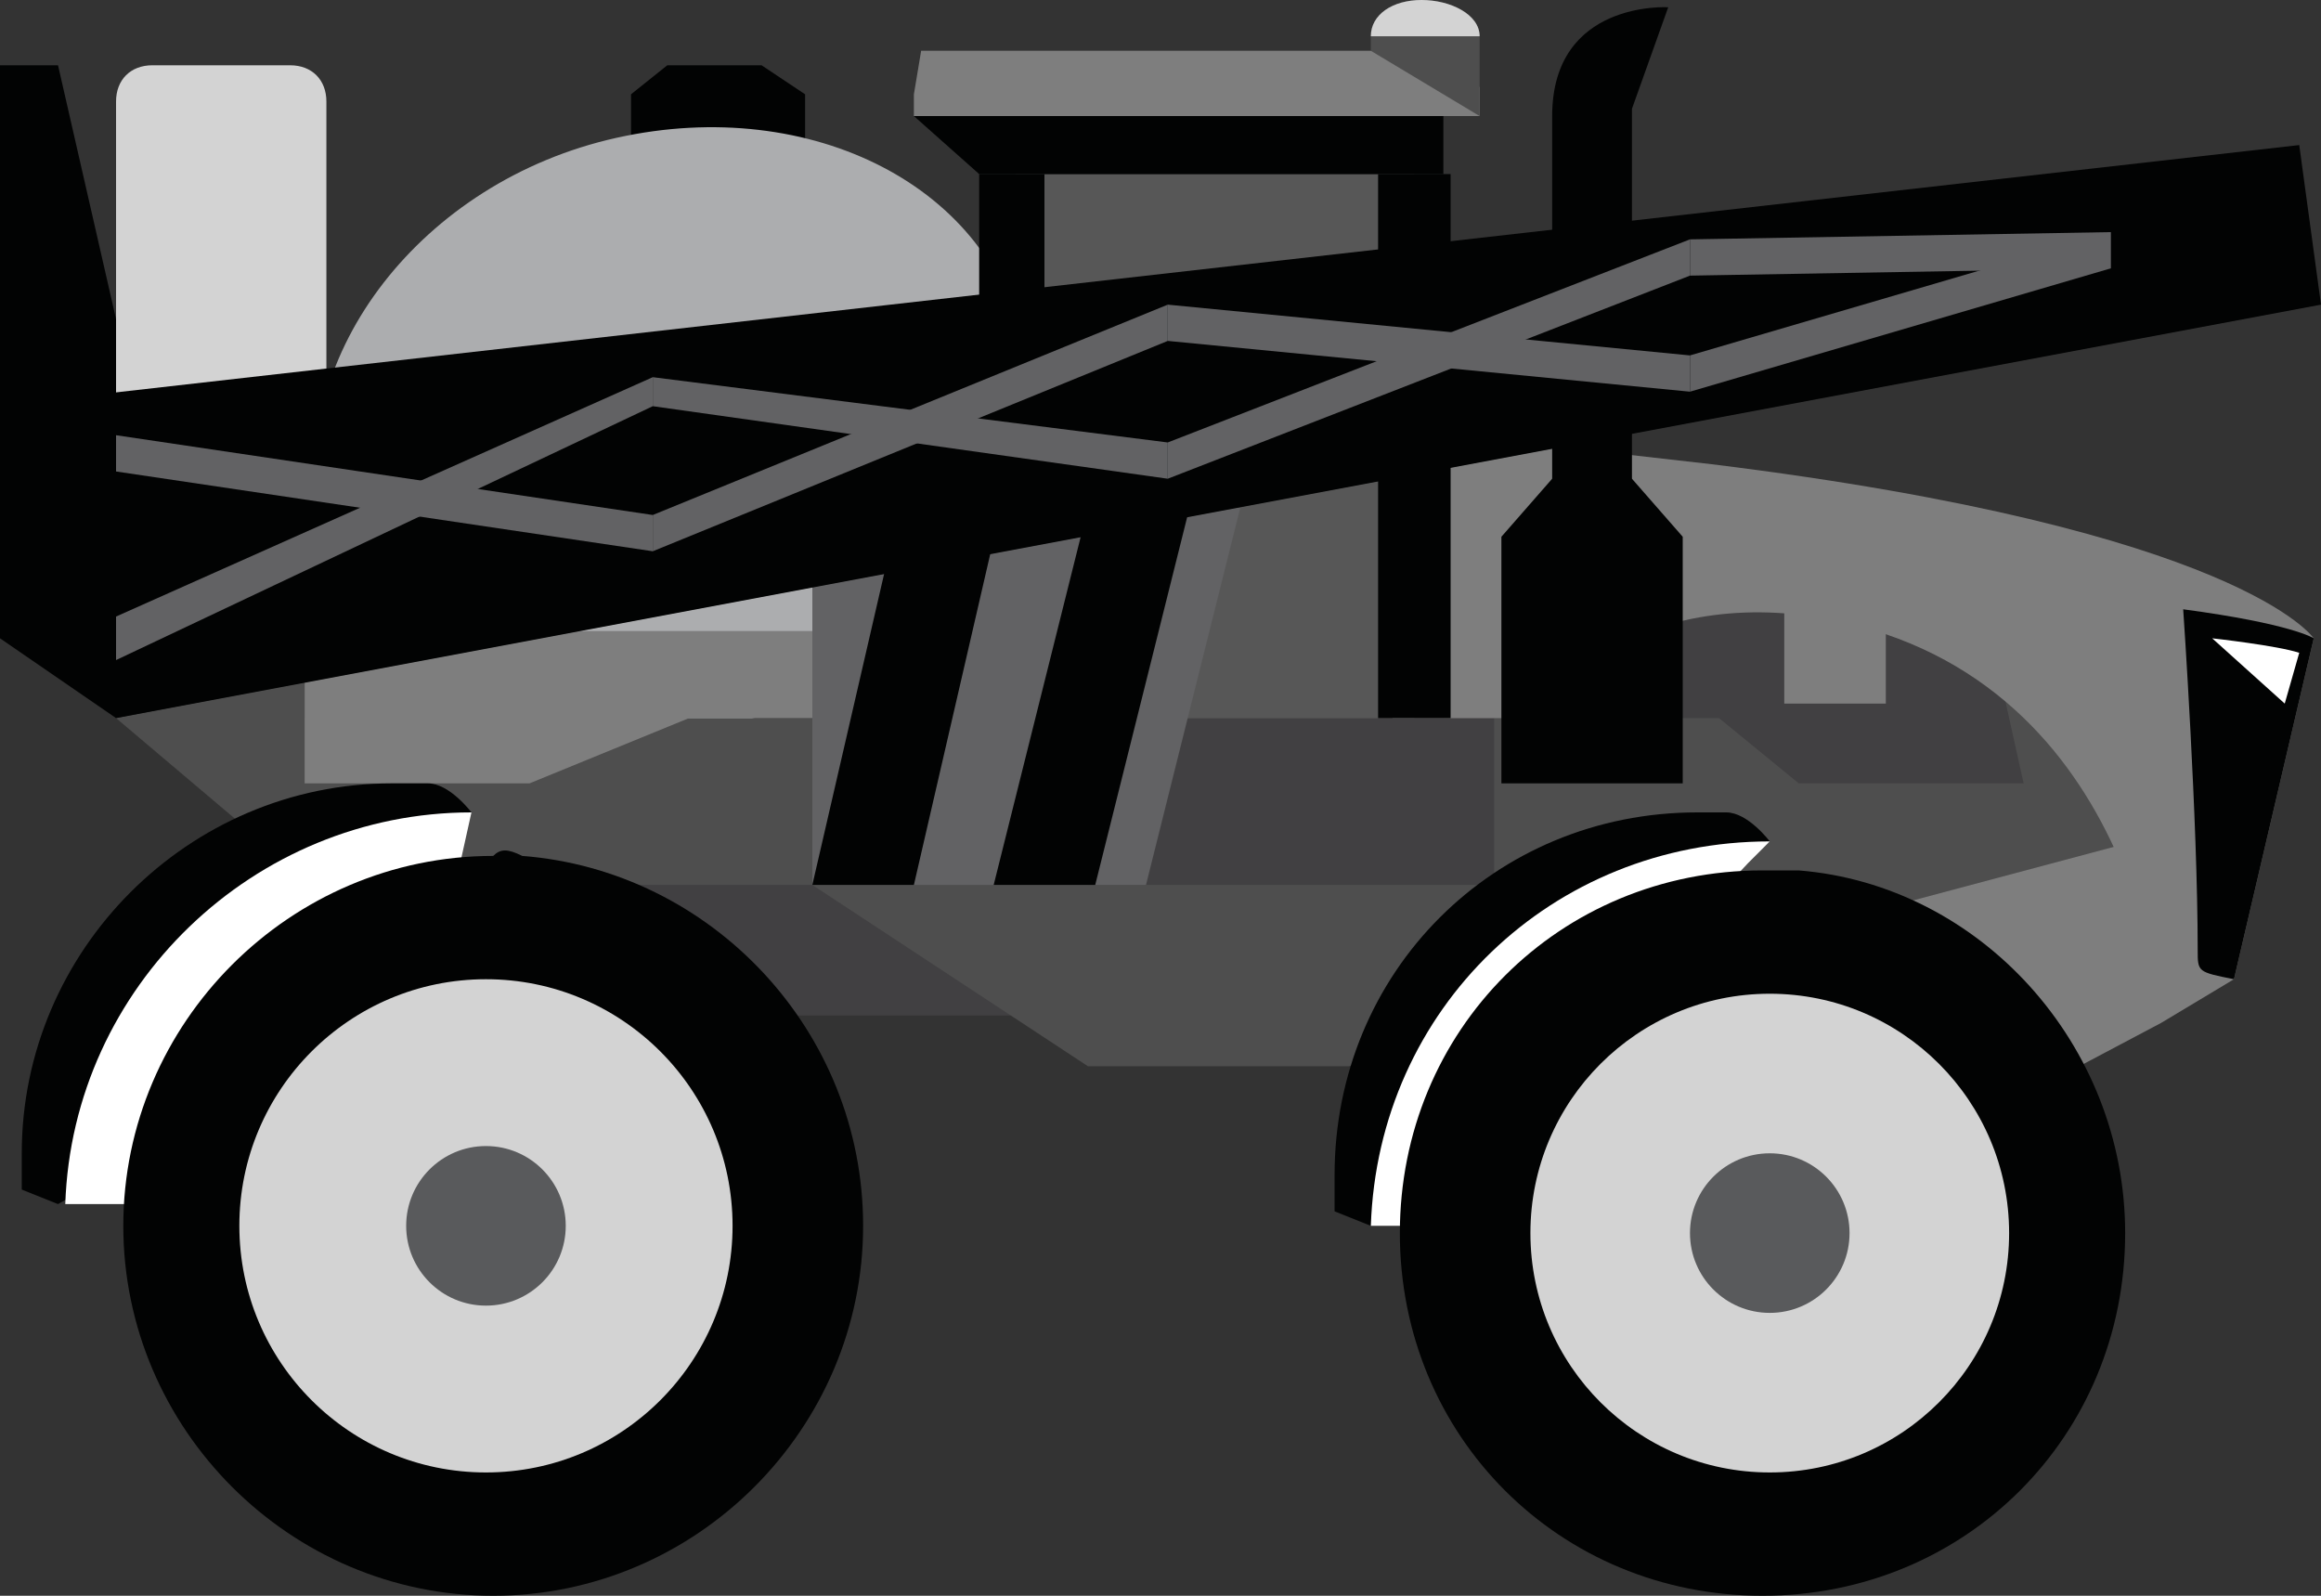 <?xml version="1.0" encoding="utf-8"?>
<!-- Generator: Adobe Illustrator 19.1.0, SVG Export Plug-In . SVG Version: 6.00 Build 0)  -->
<!DOCTYPE svg PUBLIC "-//W3C//DTD SVG 1.1//EN" "http://www.w3.org/Graphics/SVG/1.1/DTD/svg11.dtd">
<svg version="1.1" id="layer_1_" xmlns="http://www.w3.org/2000/svg" xmlns:xlink="http://www.w3.org/1999/xlink" x="0px" y="0px" viewBox="0 0 32 22" enable-background="new 0 0 32 22" xml:space="preserve" width="32px" height="22px" fill="#333">
<rect x="0" y="0" width="32" height="22" fill="#333333" stroke="none"/>
<rect x="4.2" y="10.8" fill="#414042" width="10.9px" height="3.2px"/>
<polygon fill="#020303" points="8.7,1.3 9.2,0.9 10.5,0.9 11.1,1.3 11.1,2 8.7,2 "/>
<path fill="#ACADAF" d="M14.1,4.8c0.4,2.3-1.4,4.6-4.1,5.2c-2.7,0.6-5.2-0.7-5.6-2.9s1.4-4.6,4.1-5.2S13.7,2.6,14.1,4.8z"/>
<polygon fill="#4E4E4E" points="28.1,8.4 23.4,8.3 19.9,9.9 4.2,9.9 4.2,9.4 1.6,9.9 4.2,12.1 4.2,12.2 11.2,12.2 15,14.7 
	18.6,14.7 26.8,12.5 28.9,12.5 30.6,11.4 "/>
<path fill="#D3D3D3" d="M3.9,7.3H2.1c-0.3,0-0.5-0.2-0.5-0.5V1.4c0-0.3,0.2-0.5,0.5-0.5h1.9c0.3,0,0.5,0.2,0.5,0.5v5.5
	C4.4,7.1,4.2,7.3,3.9,7.3z"/>
<polygon fill="#414042" points="24.8,10.8 23.7,9.9 22.7,9.9 22.7,8.1 27.3,8.1 27.9,10.8 "/>
<rect x="24.6" y="8.4" fill="#7E7E7E" width="1.4px" height="1.3px"/>
<rect x="15" y="9.9" fill="#414042" width="5.6px" height="2.3px"/>
<path fill="#7E7E7E" d="M29.8,14.1c0,0-0.3-4.9-4.8-5.6c-2.7-0.4-4,1.4-4,1.4l-1.8,0l0-4c0,0,4.4,0.5,4.4,0.5
	c7.3,0.9,8.3,2.4,8.3,2.4l-1.1,4.7L29.8,14.1z"/>
<path fill="#020303" d="M31.9,8.8c0,0-0.3-0.2-1.8-0.4c0,0,0.2,2.9,0.2,4.7c0,0.3,0,0.3,0.5,0.4L31.9,8.8z"/>
<path fill="#FFFFFF" d="M31.5,9.7l-1-0.9c0,0,0.9,0.1,1.2,0.2L31.5,9.7z"/>
<rect x="14" y="2.4" opacity="0.3" fill="#ABABAB" width="5.5px" height="7.5px"/>
<polygon fill="#7E7E7E" points="12.6,1.3 12.7,0.7 19.1,0.7 20.4,1.2 20.4,1.6 12.6,1.6 "/>
<rect x="19" y="2.4" fill="#020303" width="1px" height="7.5px"/>
<polygon fill="#020303" points="12.6,1.6 19.9,1.6 19.9,2.4 13.5,2.4 "/>
<rect x="13.5" y="2.4" fill="#020303" width="0.9px" height="4.6px"/>
<path fill="#4E4E4E" d="M20.4,0.5C20.4,0.2,20,0,19.6,0c-0.4,0-0.7,0.2-0.7,0.5v0.2l1.5,0.9V0.5z"/>
<path fill="#D3D3D3" d="M20.4,0.5C20.4,0.2,20,0,19.6,0c-0.4,0-0.7,0.2-0.7,0.5"/>
<polygon fill="#7E7E7E" points="4.2,8.7 14,8.7 14,9.9 9.5,9.9 7.3,10.8 4.2,10.8 "/>
<polygon fill="#7E7E7E" points="25.3,12.7 29.8,11.5 29.8,14.1 28.1,15 "/>
<polygon fill="#626264" points="11.2,12.2 15.8,12.2 17.1,7 11.2,7 "/>
<polygon fill="#020303" points="23.2,7.4 23.2,10.8 20.7,10.8 20.7,7.4 21.4,6.6 22.5,6.6 "/>
<path fill="#020303" d="M23,0.1c0,0-1.6-0.1-1.6,1.5v5.1h1.1V1.5L23,0.1z"/>
<path fill="#020303" d="M18.4,16.7c0-0.2,0-0.3,0-0.5c0-2.8,2.2-5,5-5c0.2,0,0.3,0,0.4,0c0.3,0,0.6,0.4,0.6,0.4L24,11.9l-4.7,5
	l-0.4,0L18.4,16.7z"/>
<path fill="#FFFFFF" d="M24.4,11.6C24.4,11.6,24.3,11.6,24.4,11.6c-3,0-5.4,2.3-5.5,5.3l0.1,0l0.4,0l4.7-5L24.4,11.6z"/>
<path fill="#020303" d="M24.8,12c2.5,0.2,4.5,2.4,4.5,5c0,2.8-2.2,5-5,5c-2.8,0-5-2.2-5-5c0-2.8,2.2-5,5-5C24.5,12,24.7,12,24.8,12z
	"/>
<circle fill="#D3D3D3" cx="24.4" cy="17" r="3.3"/>
<circle opacity="0.99" fill="#58595B" cx="24.4" cy="17" r="1.1"/>
<polygon fill="#020303" points="13.8,7 12.4,7 11.2,12.2 12.6,12.2 "/>
<polygon fill="#020303" points="16.4,7 15,7 13.7,12.2 15.1,12.2 "/>
<polygon fill="#020303" points="0,8.8 1.6,9.9 1.6,4.4 0,4.4 "/>
<polygon fill="#020303" points="0.8,0.9 0,0.9 0,4.9 1.6,4.4 "/>
<polygon fill="#020303" points="32,4.2 1.6,9.9 0.8,5.5 31.7,2 "/>
<path fill="#020303" d="M0.3,16.4c0-0.2,0-0.3,0-0.5c0-2.8,2.3-5.1,5.1-5.1c0.2,0,0.3,0,0.5,0c0.3,0,0.6,0.4,0.6,0.4l-0.4,0.3
	l-4.6,4.7l-0.7,0.4L0.3,16.4z"/>
<path fill="#FFFFFF" d="M6.5,11.2c-3,0-5.5,2.4-5.6,5.4l4.4,0L6.5,11.2z"/>
<path fill="#020303" d="M7.2,11.8c2.6,0.2,4.7,2.4,4.7,5.1c0,2.8-2.3,5.1-5.1,5.1c-2.8,0-5.1-2.3-5.1-5.1c0-2.8,2.3-5.1,5.1-5.1
	C6.9,11.7,7,11.7,7.2,11.8z"/>
<circle fill="#D3D3D3" cx="6.7" cy="16.9" r="3.4"/>
<circle opacity="0.99" fill="#58595B" cx="6.7" cy="16.9" r="1.1"/>
<polygon fill="#626264" points="9,7.6 1.6,6.5 1.6,6 9,7.1 "/>
<polygon fill="#626264" points="1.6,9.1 9,5.6 9,5.2 1.6,8.5 "/>
<polygon fill="#626264" points="16.1,6.6 9,5.6 9,5.2 16.1,6.1 "/>
<polygon fill="#626264" points="9,7.6 16.1,4.7 16.1,4.2 9,7.1 "/>
<polygon fill="#626264" points="23.3,5.4 16.1,4.7 16.1,4.2 23.3,4.9 "/>
<polygon fill="#626264" points="16.1,6.6 23.3,3.8 23.3,3.3 16.1,6.1 "/>
<polygon fill="#626264" points="29.1,3.7 23.3,3.8 23.3,3.3 29.1,3.2 "/>
<polygon fill="#626264" points="23.3,5.4 29.1,3.7 29.1,3.2 23.3,4.9 "/>
</svg>
